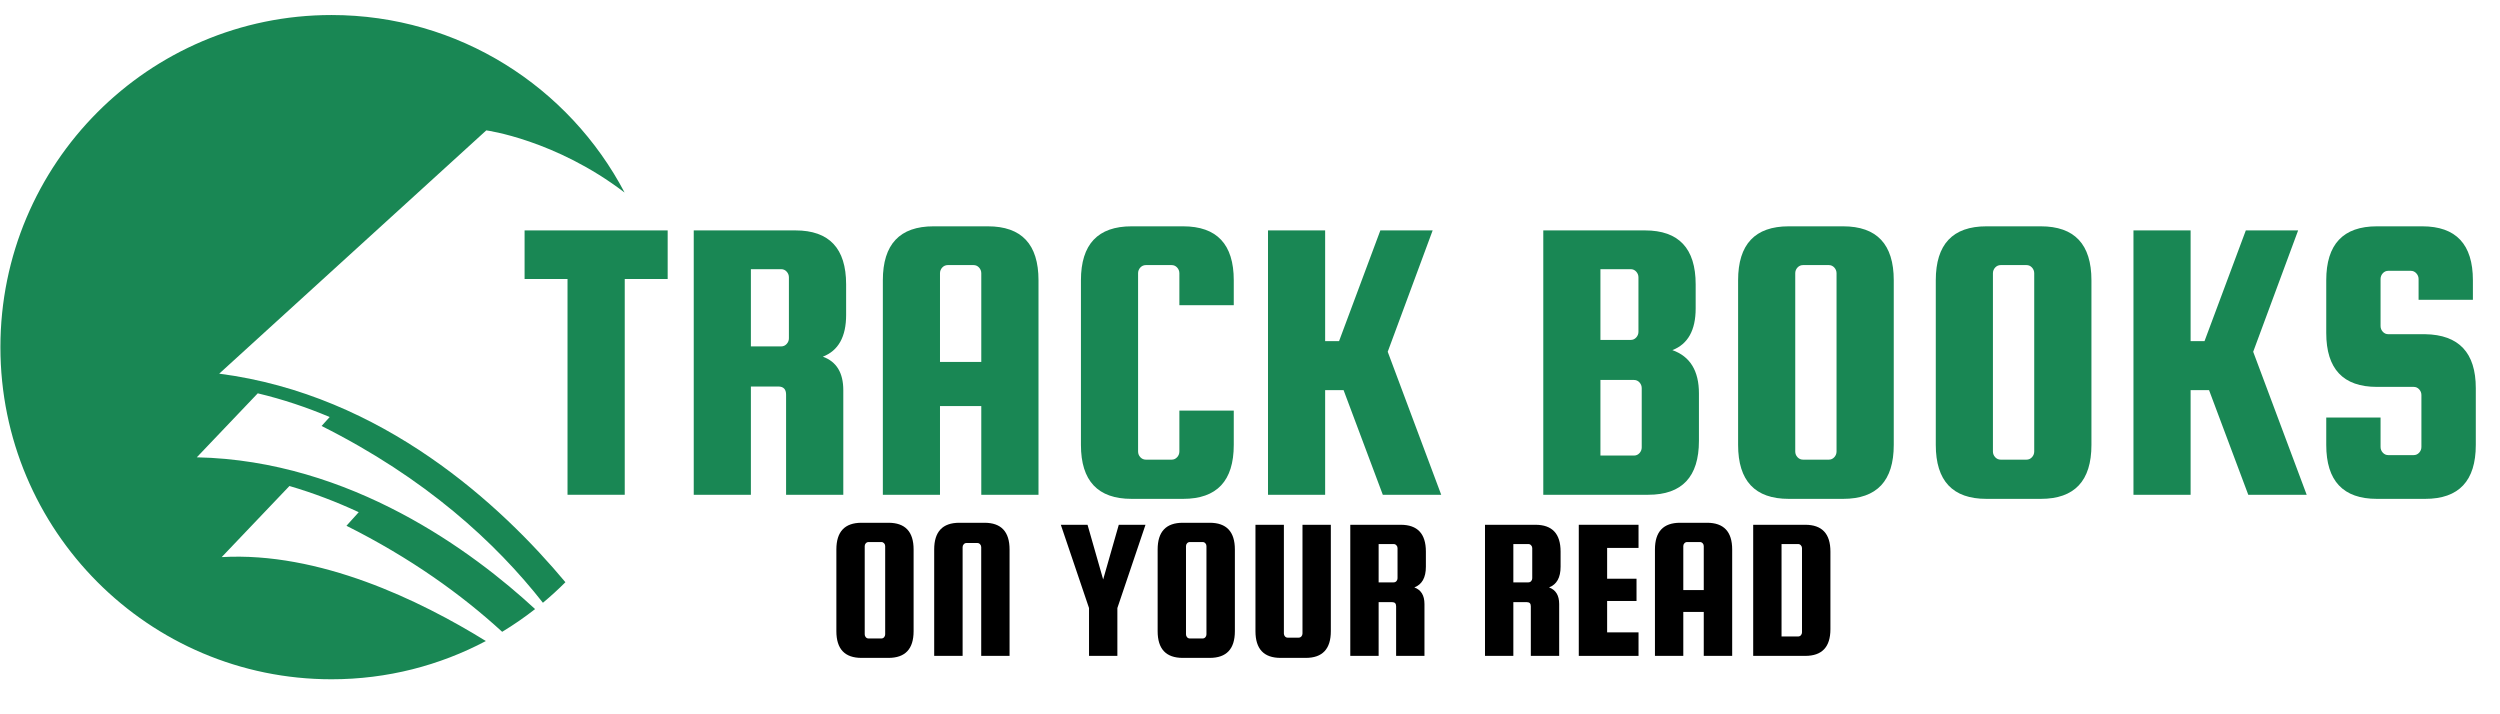 <svg xmlns="http://www.w3.org/2000/svg" xmlns:xlink="http://www.w3.org/1999/xlink" width="700" zoomAndPan="magnify" viewBox="0 0 525 150" height="200" preserveAspectRatio="xMidYMid meet" version="1.0"><defs><g/><clipPath id="57b430dd88"><path d="M 0 3.152 L 131.25 3.152 L 131.25 142.652 L 0 142.652 Z M 0 3.152 " clip-rule="nonzero"/></clipPath></defs><g clip-path="url(#57b430dd88)"><path fill="#198754" d="M 46.555 116.992 L 60.781 102.059 C 65.879 103.551 70.734 105.422 75.332 107.559 L 72.758 110.414 C 86.148 117.121 96.871 124.812 105.457 132.68 C 107.859 131.227 110.168 129.633 112.371 127.906 C 99.453 115.965 73.684 96.707 41.328 96.035 L 54.129 82.598 C 59.422 83.859 64.457 85.559 69.234 87.574 L 67.531 89.457 C 89.348 100.383 104.094 113.934 114.012 126.582 C 115.652 125.215 117.23 123.777 118.738 122.266 C 105.348 106.223 80.434 82.918 46.035 78.469 L 102.121 27.379 C 102.121 27.379 116.617 29.32 131.164 40.434 C 119.52 18.27 96.332 3.156 69.617 3.156 C 31.215 3.156 0.086 34.383 0.086 72.902 C 0.086 111.422 31.215 142.648 69.617 142.648 C 81.324 142.648 92.352 139.742 102.031 134.617 C 88.164 126.043 67.047 115.82 46.555 116.992 " fill-opacity="1" fill-rule="nonzero"/></g><g fill="#198754" fill-opacity="1"><g transform="translate(109.054, 103.902)"><g><path d="M 1.109 -45.312 L 1.109 -55.516 L 31.156 -55.516 L 31.156 -45.312 L 22.141 -45.312 L 22.141 0 L 10.125 0 L 10.125 -45.312 Z M 1.109 -45.312 "/></g></g></g><g fill="#198754" fill-opacity="1"><g transform="translate(141.389, 103.902)"><g><path d="M 16.297 -22.734 L 16.297 0 L 4.297 0 L 4.297 -55.516 L 25.656 -55.516 C 32.75 -55.516 36.297 -51.738 36.297 -44.188 L 36.297 -37.75 C 36.297 -33.176 34.664 -30.258 31.406 -29 C 34.27 -27.969 35.703 -25.625 35.703 -21.969 L 35.703 0 L 23.688 0 L 23.688 -21.031 C 23.688 -22.164 23.141 -22.734 22.047 -22.734 Z M 16.297 -47.375 L 16.297 -31.156 L 22.656 -31.156 C 23.113 -31.156 23.5 -31.328 23.812 -31.672 C 24.125 -32.016 24.281 -32.41 24.281 -32.859 L 24.281 -45.656 C 24.281 -46.113 24.125 -46.516 23.812 -46.859 C 23.5 -47.203 23.113 -47.375 22.656 -47.375 Z M 16.297 -47.375 "/></g></g></g><g fill="#198754" fill-opacity="1"><g transform="translate(181.101, 103.902)"><g><path d="M 26.344 -56.375 C 33.438 -56.375 36.984 -52.598 36.984 -45.047 L 36.984 0 L 24.969 0 L 24.969 -18.625 L 16.297 -18.625 L 16.297 0 L 4.297 0 L 4.297 -45.047 C 4.297 -52.598 7.844 -56.375 14.938 -56.375 Z M 16.297 -27.891 L 24.969 -27.891 L 24.969 -46.516 C 24.969 -46.973 24.812 -47.375 24.5 -47.719 C 24.188 -48.062 23.801 -48.234 23.344 -48.234 L 17.938 -48.234 C 17.477 -48.234 17.086 -48.062 16.766 -47.719 C 16.453 -47.375 16.297 -46.973 16.297 -46.516 Z M 16.297 -27.891 "/></g></g></g><g fill="#198754" fill-opacity="1"><g transform="translate(222.7, 103.902)"><g><path d="M 24.969 -9.094 L 24.969 -17.672 L 36.391 -17.672 L 36.391 -10.469 C 36.391 -2.914 32.844 0.859 25.75 0.859 L 14.938 0.859 C 7.844 0.859 4.297 -2.914 4.297 -10.469 L 4.297 -45.047 C 4.297 -52.598 7.844 -56.375 14.938 -56.375 L 25.75 -56.375 C 32.844 -56.375 36.391 -52.598 36.391 -45.047 L 36.391 -39.812 L 24.969 -39.812 L 24.969 -46.516 C 24.969 -46.973 24.812 -47.375 24.5 -47.719 C 24.188 -48.062 23.801 -48.234 23.344 -48.234 L 17.938 -48.234 C 17.477 -48.234 17.086 -48.062 16.766 -47.719 C 16.453 -47.375 16.297 -46.973 16.297 -46.516 L 16.297 -9.094 C 16.297 -8.633 16.453 -8.234 16.766 -7.891 C 17.086 -7.547 17.477 -7.375 17.938 -7.375 L 23.344 -7.375 C 23.801 -7.375 24.188 -7.547 24.5 -7.891 C 24.812 -8.234 24.969 -8.633 24.969 -9.094 Z M 24.969 -9.094 "/></g></g></g><g fill="#198754" fill-opacity="1"><g transform="translate(261.983, 103.902)"><g><path d="M 38.875 -55.516 L 29.438 -30.031 L 40.672 0 L 28.406 0 L 20.172 -21.969 L 16.297 -21.969 L 16.297 0 L 4.297 0 L 4.297 -55.516 L 16.297 -55.516 L 16.297 -32.266 L 19.219 -32.266 L 27.891 -55.516 Z M 38.875 -55.516 "/></g></g></g><g fill="#198754" fill-opacity="1"><g transform="translate(302.467, 103.902)"><g/></g></g><g fill="#198754" fill-opacity="1"><g transform="translate(319.793, 103.902)"><g><path d="M 31.406 -30.375 C 35.125 -29.062 36.984 -26.031 36.984 -21.281 L 36.984 -11.328 C 36.984 -3.773 33.438 0 26.344 0 L 4.297 0 L 4.297 -55.516 L 25.656 -55.516 C 32.75 -55.516 36.297 -51.738 36.297 -44.188 L 36.297 -39.125 C 36.297 -34.551 34.664 -31.633 31.406 -30.375 Z M 22.656 -47.375 L 16.297 -47.375 L 16.297 -32.516 L 22.656 -32.516 C 23.113 -32.516 23.5 -32.688 23.812 -33.031 C 24.125 -33.375 24.281 -33.773 24.281 -34.234 L 24.281 -45.656 C 24.281 -46.113 24.125 -46.516 23.812 -46.859 C 23.5 -47.203 23.113 -47.375 22.656 -47.375 Z M 24.969 -9.953 L 24.969 -22.391 C 24.969 -22.848 24.812 -23.25 24.5 -23.594 C 24.188 -23.938 23.801 -24.109 23.344 -24.109 L 16.297 -24.109 L 16.297 -8.234 L 23.344 -8.234 C 23.801 -8.234 24.188 -8.406 24.5 -8.75 C 24.812 -9.094 24.969 -9.492 24.969 -9.953 Z M 24.969 -9.953 "/></g></g></g><g fill="#198754" fill-opacity="1"><g transform="translate(360.705, 103.902)"><g><path d="M 36.984 -45.047 L 36.984 -10.469 C 36.984 -2.914 33.438 0.859 26.344 0.859 L 14.938 0.859 C 7.844 0.859 4.297 -2.914 4.297 -10.469 L 4.297 -45.047 C 4.297 -52.598 7.844 -56.375 14.938 -56.375 L 26.344 -56.375 C 33.438 -56.375 36.984 -52.598 36.984 -45.047 Z M 24.969 -9.094 L 24.969 -46.516 C 24.969 -46.973 24.812 -47.375 24.5 -47.719 C 24.188 -48.062 23.801 -48.234 23.344 -48.234 L 17.938 -48.234 C 17.477 -48.234 17.086 -48.062 16.766 -47.719 C 16.453 -47.375 16.297 -46.973 16.297 -46.516 L 16.297 -9.094 C 16.297 -8.633 16.453 -8.234 16.766 -7.891 C 17.086 -7.547 17.477 -7.375 17.938 -7.375 L 23.344 -7.375 C 23.801 -7.375 24.188 -7.547 24.5 -7.891 C 24.812 -8.234 24.969 -8.633 24.969 -9.094 Z M 24.969 -9.094 "/></g></g></g><g fill="#198754" fill-opacity="1"><g transform="translate(402.218, 103.902)"><g><path d="M 36.984 -45.047 L 36.984 -10.469 C 36.984 -2.914 33.438 0.859 26.344 0.859 L 14.938 0.859 C 7.844 0.859 4.297 -2.914 4.297 -10.469 L 4.297 -45.047 C 4.297 -52.598 7.844 -56.375 14.938 -56.375 L 26.344 -56.375 C 33.438 -56.375 36.984 -52.598 36.984 -45.047 Z M 24.969 -9.094 L 24.969 -46.516 C 24.969 -46.973 24.812 -47.375 24.5 -47.719 C 24.188 -48.062 23.801 -48.234 23.344 -48.234 L 17.938 -48.234 C 17.477 -48.234 17.086 -48.062 16.766 -47.719 C 16.453 -47.375 16.297 -46.973 16.297 -46.516 L 16.297 -9.094 C 16.297 -8.633 16.453 -8.234 16.766 -7.891 C 17.086 -7.547 17.477 -7.375 17.938 -7.375 L 23.344 -7.375 C 23.801 -7.375 24.188 -7.547 24.5 -7.891 C 24.812 -8.234 24.969 -8.633 24.969 -9.094 Z M 24.969 -9.094 "/></g></g></g><g fill="#198754" fill-opacity="1"><g transform="translate(443.731, 103.902)"><g><path d="M 38.875 -55.516 L 29.438 -30.031 L 40.672 0 L 28.406 0 L 20.172 -21.969 L 16.297 -21.969 L 16.297 0 L 4.297 0 L 4.297 -55.516 L 16.297 -55.516 L 16.297 -32.266 L 19.219 -32.266 L 27.891 -55.516 Z M 38.875 -55.516 "/></g></g></g><g fill="#198754" fill-opacity="1"><g transform="translate(484.215, 103.902)"><g><path d="M 35.094 -40.938 L 23.688 -40.938 L 23.688 -45.312 C 23.688 -45.77 23.523 -46.172 23.203 -46.516 C 22.891 -46.859 22.504 -47.031 22.047 -47.031 L 17.328 -47.031 C 16.867 -47.031 16.484 -46.859 16.172 -46.516 C 15.859 -46.172 15.703 -45.77 15.703 -45.312 L 15.703 -35.438 C 15.703 -34.977 15.859 -34.578 16.172 -34.234 C 16.484 -33.891 16.867 -33.719 17.328 -33.719 L 25.062 -33.719 C 32.156 -33.602 35.703 -29.828 35.703 -22.391 L 35.703 -10.469 C 35.703 -2.914 32.156 0.859 25.062 0.859 L 14.938 0.859 C 7.844 0.859 4.297 -2.914 4.297 -10.469 L 4.297 -16.219 L 15.703 -16.219 L 15.703 -10.047 C 15.703 -9.586 15.859 -9.188 16.172 -8.844 C 16.484 -8.5 16.867 -8.328 17.328 -8.328 L 22.656 -8.328 C 23.113 -8.328 23.5 -8.5 23.812 -8.844 C 24.125 -9.188 24.281 -9.586 24.281 -10.047 L 24.281 -20.938 C 24.281 -21.395 24.125 -21.797 23.812 -22.141 C 23.5 -22.484 23.113 -22.656 22.656 -22.656 L 14.938 -22.656 C 7.844 -22.656 4.297 -26.43 4.297 -33.984 L 4.297 -45.047 C 4.297 -52.598 7.844 -56.375 14.938 -56.375 L 24.453 -56.375 C 31.547 -56.375 35.094 -52.598 35.094 -45.047 Z M 35.094 -40.938 "/></g></g></g><g fill="#000000" fill-opacity="1"><g transform="translate(173.513, 137.735)"><g><path d="M 18.344 -22.344 L 18.344 -5.188 C 18.344 -1.445 16.582 0.422 13.062 0.422 L 7.406 0.422 C 3.883 0.422 2.125 -1.445 2.125 -5.188 L 2.125 -22.344 C 2.125 -26.082 3.883 -27.953 7.406 -27.953 L 13.062 -27.953 C 16.582 -27.953 18.344 -26.082 18.344 -22.344 Z M 12.375 -4.516 L 12.375 -23.062 C 12.375 -23.289 12.297 -23.488 12.141 -23.656 C 11.984 -23.82 11.797 -23.906 11.578 -23.906 L 8.891 -23.906 C 8.66 -23.906 8.469 -23.82 8.312 -23.656 C 8.156 -23.488 8.078 -23.289 8.078 -23.062 L 8.078 -4.516 C 8.078 -4.285 8.156 -4.082 8.312 -3.906 C 8.469 -3.738 8.66 -3.656 8.891 -3.656 L 11.578 -3.656 C 11.797 -3.656 11.984 -3.738 12.141 -3.906 C 12.297 -4.082 12.375 -4.285 12.375 -4.516 Z M 12.375 -4.516 "/></g></g></g><g fill="#000000" fill-opacity="1"><g transform="translate(194.102, 137.735)"><g><path d="M 17.906 0 L 11.953 0 L 11.953 -22.844 C 11.953 -23.07 11.875 -23.27 11.719 -23.438 C 11.562 -23.613 11.367 -23.703 11.141 -23.703 L 8.844 -23.703 C 8.625 -23.703 8.438 -23.613 8.281 -23.438 C 8.125 -23.27 8.047 -23.07 8.047 -22.844 L 8.047 0 L 2.078 0 L 2.078 -22.344 C 2.078 -26.082 3.836 -27.953 7.359 -27.953 L 12.641 -27.953 C 16.148 -27.953 17.906 -26.082 17.906 -22.344 Z M 17.906 0 "/></g></g></g><g fill="#000000" fill-opacity="1"><g transform="translate(213.883, 137.735)"><g/></g></g><g fill="#000000" fill-opacity="1"><g transform="translate(222.476, 137.735)"><g><path d="M 18.078 -27.531 L 12.172 -10.047 L 12.172 0 L 6.219 0 L 6.219 -10.047 L 0.297 -27.531 L 5.906 -27.531 L 9.188 -16.047 L 12.469 -27.531 Z M 18.078 -27.531 "/></g></g></g><g fill="#000000" fill-opacity="1"><g transform="translate(240.98, 137.735)"><g><path d="M 18.344 -22.344 L 18.344 -5.188 C 18.344 -1.445 16.582 0.422 13.062 0.422 L 7.406 0.422 C 3.883 0.422 2.125 -1.445 2.125 -5.188 L 2.125 -22.344 C 2.125 -26.082 3.883 -27.953 7.406 -27.953 L 13.062 -27.953 C 16.582 -27.953 18.344 -26.082 18.344 -22.344 Z M 12.375 -4.516 L 12.375 -23.062 C 12.375 -23.289 12.297 -23.488 12.141 -23.656 C 11.984 -23.82 11.797 -23.906 11.578 -23.906 L 8.891 -23.906 C 8.66 -23.906 8.469 -23.82 8.312 -23.656 C 8.156 -23.488 8.078 -23.289 8.078 -23.062 L 8.078 -4.516 C 8.078 -4.285 8.156 -4.082 8.312 -3.906 C 8.469 -3.738 8.66 -3.656 8.891 -3.656 L 11.578 -3.656 C 11.797 -3.656 11.984 -3.738 12.141 -3.906 C 12.297 -4.082 12.375 -4.285 12.375 -4.516 Z M 12.375 -4.516 "/></g></g></g><g fill="#000000" fill-opacity="1"><g transform="translate(261.569, 137.735)"><g><path d="M 11.953 -27.531 L 17.906 -27.531 L 17.906 -5.188 C 17.906 -1.445 16.148 0.422 12.641 0.422 L 7.359 0.422 C 3.836 0.422 2.078 -1.445 2.078 -5.188 L 2.078 -27.531 L 8.047 -27.531 L 8.047 -4.688 C 8.047 -4.457 8.125 -4.254 8.281 -4.078 C 8.438 -3.91 8.625 -3.828 8.844 -3.828 L 11.141 -3.828 C 11.367 -3.828 11.562 -3.91 11.719 -4.078 C 11.875 -4.254 11.953 -4.457 11.953 -4.688 Z M 11.953 -27.531 "/></g></g></g><g fill="#000000" fill-opacity="1"><g transform="translate(281.435, 137.735)"><g><path d="M 8.078 -11.281 L 8.078 0 L 2.125 0 L 2.125 -27.531 L 12.719 -27.531 C 16.238 -27.531 18 -25.656 18 -21.906 L 18 -18.719 C 18 -16.445 17.191 -15 15.578 -14.375 C 16.992 -13.863 17.703 -12.703 17.703 -10.891 L 17.703 0 L 11.75 0 L 11.75 -10.422 C 11.75 -10.992 11.477 -11.281 10.938 -11.281 Z M 8.078 -23.484 L 8.078 -15.438 L 11.234 -15.438 C 11.461 -15.438 11.656 -15.52 11.812 -15.688 C 11.969 -15.863 12.047 -16.066 12.047 -16.297 L 12.047 -22.641 C 12.047 -22.859 11.969 -23.051 11.812 -23.219 C 11.656 -23.395 11.461 -23.484 11.234 -23.484 Z M 8.078 -23.484 "/></g></g></g><g fill="#000000" fill-opacity="1"><g transform="translate(301.131, 137.735)"><g/></g></g><g fill="#000000" fill-opacity="1"><g transform="translate(309.724, 137.735)"><g><path d="M 8.078 -11.281 L 8.078 0 L 2.125 0 L 2.125 -27.531 L 12.719 -27.531 C 16.238 -27.531 18 -25.656 18 -21.906 L 18 -18.719 C 18 -16.445 17.191 -15 15.578 -14.375 C 16.992 -13.863 17.703 -12.703 17.703 -10.891 L 17.703 0 L 11.75 0 L 11.75 -10.422 C 11.75 -10.992 11.477 -11.281 10.938 -11.281 Z M 8.078 -23.484 L 8.078 -15.438 L 11.234 -15.438 C 11.461 -15.438 11.656 -15.52 11.812 -15.688 C 11.969 -15.863 12.047 -16.066 12.047 -16.297 L 12.047 -22.641 C 12.047 -22.859 11.969 -23.051 11.812 -23.219 C 11.656 -23.395 11.461 -23.484 11.234 -23.484 Z M 8.078 -23.484 "/></g></g></g><g fill="#000000" fill-opacity="1"><g transform="translate(329.419, 137.735)"><g><path d="M 8.078 -4.938 L 14.672 -4.938 L 14.672 0 L 2.125 0 L 2.125 -27.531 L 14.672 -27.531 L 14.672 -22.672 L 8.078 -22.672 L 8.078 -16.203 L 14.25 -16.203 L 14.25 -11.531 L 8.078 -11.531 Z M 8.078 -4.938 "/></g></g></g><g fill="#000000" fill-opacity="1"><g transform="translate(345.414, 137.735)"><g><path d="M 13.062 -27.953 C 16.582 -27.953 18.344 -26.082 18.344 -22.344 L 18.344 0 L 12.375 0 L 12.375 -9.234 L 8.078 -9.234 L 8.078 0 L 2.125 0 L 2.125 -22.344 C 2.125 -26.082 3.883 -27.953 7.406 -27.953 Z M 8.078 -13.828 L 12.375 -13.828 L 12.375 -23.062 C 12.375 -23.289 12.297 -23.488 12.141 -23.656 C 11.984 -23.82 11.797 -23.906 11.578 -23.906 L 8.891 -23.906 C 8.66 -23.906 8.469 -23.82 8.312 -23.656 C 8.156 -23.488 8.078 -23.289 8.078 -23.062 Z M 8.078 -13.828 "/></g></g></g><g fill="#000000" fill-opacity="1"><g transform="translate(366.045, 137.735)"><g><path d="M 13.062 -27.531 C 16.582 -27.531 18.344 -25.656 18.344 -21.906 L 18.344 -5.609 C 18.344 -1.867 16.582 0 13.062 0 L 2.125 0 L 2.125 -27.531 Z M 12.375 -4.938 L 12.375 -22.641 C 12.375 -22.859 12.297 -23.051 12.141 -23.219 C 11.984 -23.395 11.797 -23.484 11.578 -23.484 L 8.078 -23.484 L 8.078 -4.078 L 11.578 -4.078 C 11.797 -4.078 11.984 -4.16 12.141 -4.328 C 12.297 -4.504 12.375 -4.707 12.375 -4.938 Z M 12.375 -4.938 "/></g></g></g></svg>